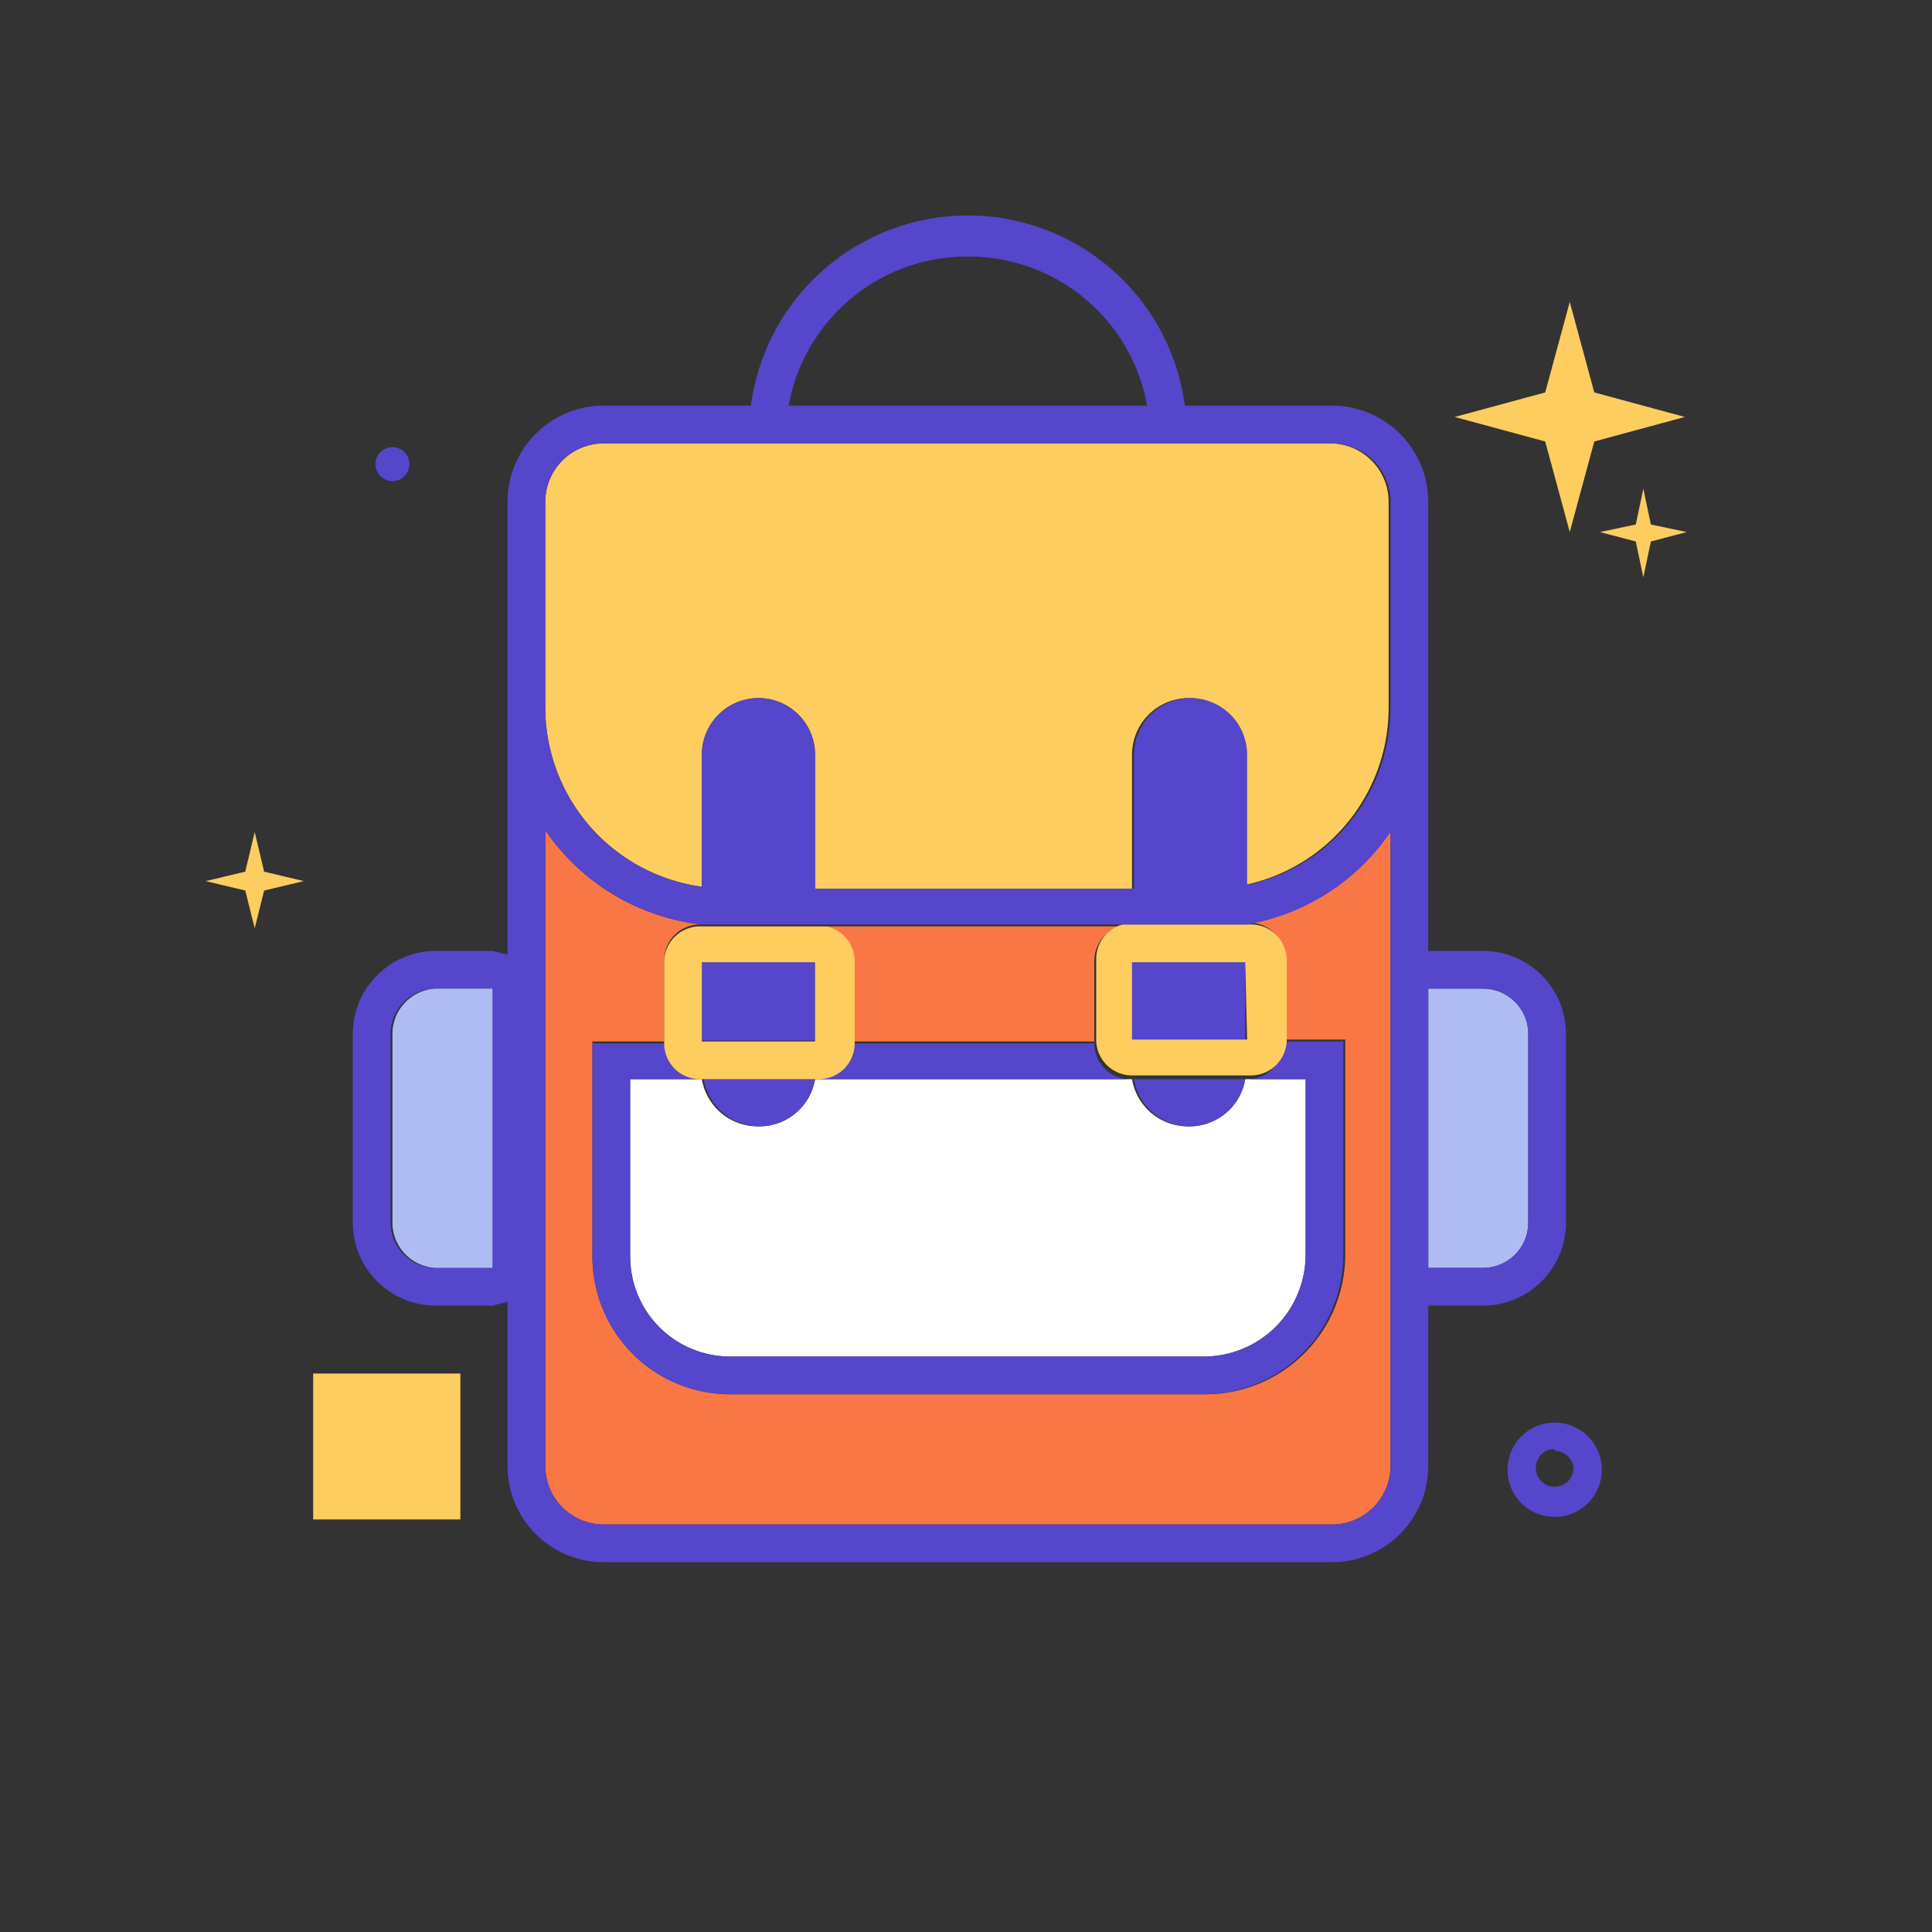 <?xml version="1.0" standalone="no"?><!DOCTYPE svg PUBLIC "-//W3C//DTD SVG 1.1//EN" "http://www.w3.org/Graphics/SVG/1.1/DTD/svg11.dtd"><svg t="1650422196867" class="icon" viewBox="0 0 1024 1024" version="1.1" xmlns="http://www.w3.org/2000/svg" p-id="8311" xmlns:xlink="http://www.w3.org/1999/xlink" width="200" height="200"><rect x="0" y="0" width="1024" height="1024" fill="#333333" stroke="none"/><defs><style type="text/css">@font-face { font-weight: 400; font-style: normal; font-family: Circular-Loom; src: url("https://cdn.loom.com/assets/fonts/circular/CircularXXWeb-Book-cd7d2bcec649b1243839a15d5eb8f0a3.woff2") format("woff2"); }
@font-face { font-weight: 500; font-style: normal; font-family: Circular-Loom; src: url("https://cdn.loom.com/assets/fonts/circular/CircularXXWeb-Medium-d74eac43c78bd5852478998ce63dceb3.woff2") format("woff2"); }
@font-face { font-weight: 700; font-style: normal; font-family: Circular-Loom; src: url("https://cdn.loom.com/assets/fonts/circular/CircularXXWeb-Bold-83b8ceaf77f49c7cffa44107561909e4.woff2") format("woff2"); }
@font-face { font-weight: 900; font-style: normal; font-family: Circular-Loom; src: url("https://cdn.loom.com/assets/fonts/circular/CircularXXWeb-Black-bf067ecb8aa777ceb6df7d72226febca.woff2") format("woff2"); }
@font-face { font-family: feedback-iconfont; src: url("//at.alicdn.com/t/font_1031158_u69w8yhxdu.woff2?t=1630033759944") format("woff2"), url("//at.alicdn.com/t/font_1031158_u69w8yhxdu.woff?t=1630033759944") format("woff"), url("//at.alicdn.com/t/font_1031158_u69w8yhxdu.ttf?t=1630033759944") format("truetype"); }
</style></defs><path d="M819 234l-48-13 48-13 13-48 13 48 48 13-48 13-13 48-13-48zM867 287l-19-5 19-4 4-19 4 19 19 4-19 5-4 19-4-19z" fill="#FDCD60" p-id="8312"></path><path d="M130 472l-21-5 21-5 5-21 5 21 21 5-21 5-5 20-5-20z" fill="#FDCD60" p-id="8313"></path><path d="M208 246m-9 0a9 9 0 1 0 18 0 9 9 0 1 0-18 0Z" fill="#5546CB" p-id="8314"></path><path d="M824 804a25 25 0 1 1 25-25 25 25 0 0 1-25 25z m0-36a10 10 0 1 0 10 10 10 10 0 0 0-10-9z" fill="#5546CB" p-id="8315"></path><path d="M166 728h78v77.34h-78z" fill="#FDCD60" p-id="8316"></path><path d="M452 509v43h128v-43a19 19 0 0 1 14-18H438a19 19 0 0 1 14 18z" fill="#F97744" p-id="8317"></path><path d="M661 489h1a19 19 0 0 1 19 19v43h32v114a74 74 0 0 1-74 74H387a73 73 0 0 1-73-73V552h38v-43a19 19 0 0 1 19-19h1a116 116 0 0 1-83-50v337a31 31 0 0 0 31 31h386a31 31 0 0 0 31-31V440a116 116 0 0 1-76 49z" fill="#F97744" p-id="8318"></path><path d="M334 666a53 53 0 0 0 53 53h251a54 54 0 0 0 54-54v-93h-32a30 30 0 0 1-30 25 30 30 0 0 1-30-25H432a30 30 0 0 1-30 25 30 30 0 0 1-30-25h-38z" fill="#FFFFFF" p-id="8319"></path><path d="M580 553H452a19 19 0 0 1-19 19h166a19 19 0 0 1-19-19z" fill="#5546CB" p-id="8320"></path><path d="M662 572h30v93a54 54 0 0 1-54 54H387a53 53 0 0 1-53-53v-94h37a19 19 0 0 1-19-19h-38v113a73 73 0 0 0 73 73h251a74 74 0 0 0 74-74V552h-32a19 19 0 0 1-18 20z" fill="#5546CB" p-id="8321"></path><path d="M289 375a96 96 0 0 0 83 95v-70a30 30 0 0 1 30-30 30 30 0 0 1 30 30v71h168v-71a30 30 0 0 1 30-30 30 30 0 0 1 30 30v69a96 96 0 0 0 76-94V266a31 31 0 0 0-31-31H320a31 31 0 0 0-31 31v109z" fill="#FDCD60" p-id="8322"></path><path d="M402 597a30 30 0 0 0 30-25h-59a30 30 0 0 0 29 25zM372 510h60v41.48h-60zM630 597a30 30 0 0 0 30-25h-59a30 30 0 0 0 29 25zM600 510h60v41.48h-60z" fill="#5546CB" p-id="8323"></path><path d="M438 491h-67a19 19 0 0 0-19 19v43a19 19 0 0 0 19 19h63a19 19 0 0 0 19-19v-44a19 19 0 0 0-15-18z m-6 61h-60v-42h60zM662 490h-67a19 19 0 0 0-14 18v43a19 19 0 0 0 19 19h63a19 19 0 0 0 19-19v-42a19 19 0 0 0-20-19z m-1 61h-61v-41h60z" fill="#FDCD60" p-id="8324"></path><path d="M786 524h-29v148h29a24 24 0 0 0 24-24V548a24 24 0 0 0-24-24z" fill="#AFBCF3" p-id="8325"></path><path d="M786 504h-29V266a51 51 0 0 0-51-51h-78a116 116 0 0 0-230 0h-78a51 51 0 0 0-51 51v240l-8-2h-30a44 44 0 0 0-44 44v100a44 44 0 0 0 44 44h30l8-2v87a51 51 0 0 0 51 51h386a51 51 0 0 0 51-51v-85h29a44 44 0 0 0 44-44V548a44 44 0 0 0-44-44zM260 672h-29a24 24 0 0 1-24-24V548a24 24 0 0 1 24-24h29z m253-536a96 96 0 0 1 95 79H418a96 96 0 0 1 95-79zM289 266a31 31 0 0 1 31-31h386a31 31 0 0 1 31 31v109a96 96 0 0 1-76 94v-69a30 30 0 0 0-30-30 30 30 0 0 0-30 30v71H432v-71a30 30 0 0 0-30-30 30 30 0 0 0-30 30v70a96 96 0 0 1-83-95V266z m417 542H320a31 31 0 0 1-31-31V440a116 116 0 0 0 83 50h289a116 116 0 0 0 76-49v336a31 31 0 0 1-31 31z m104-160a24 24 0 0 1-24 24h-29V524h29a24 24 0 0 1 24 24z" fill="#5546CB" p-id="8326"></path><path d="M208 548v100a24 24 0 0 0 24 24h29V524h-30a24 24 0 0 0-23 24z" fill="#AFBCF3" p-id="8327"></path></svg>